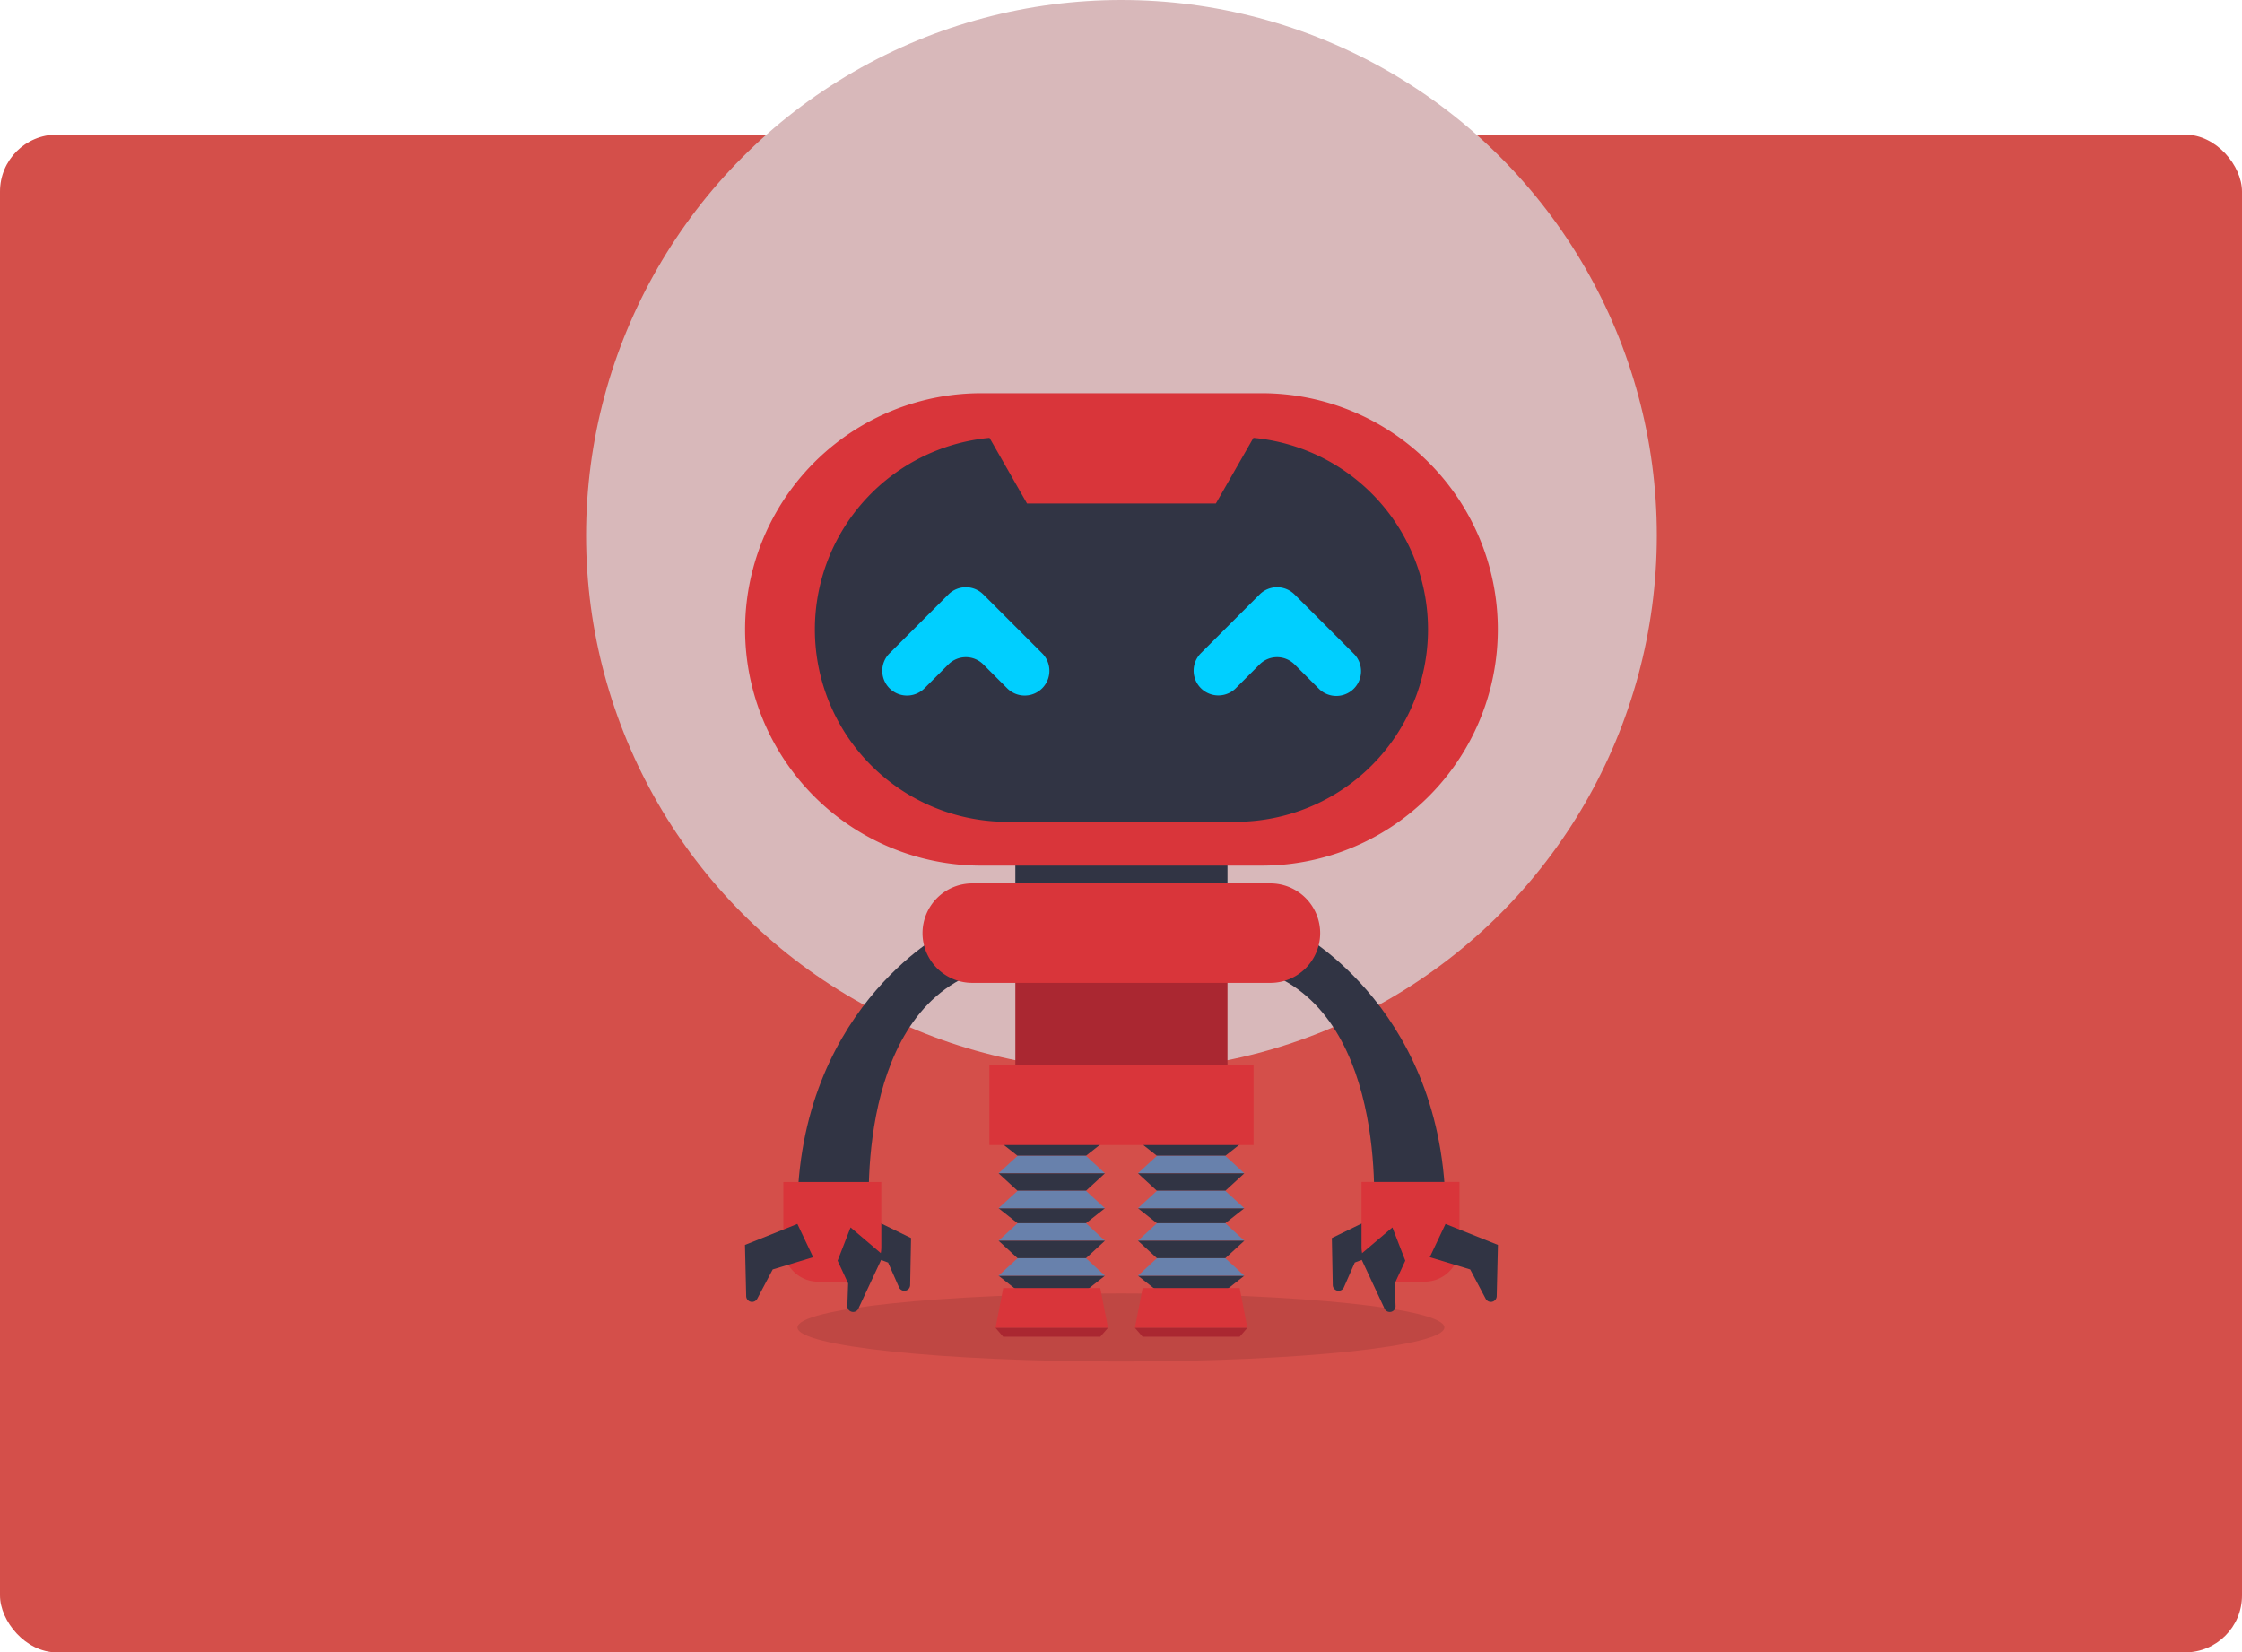 <svg xmlns="http://www.w3.org/2000/svg" width="393.978" height="290.349" viewBox="0 0 393.978 290.349">
  <g id="Grupo_63934" data-name="Grupo 63934" transform="translate(-603.011 -8805.59)">
    <rect id="Image_Place_Holder" data-name="Image Place Holder" width="393.978" height="266.693" rx="10" transform="translate(603.011 8829.245)" fill="#d44f4a"/>
    <g id="Grupo_63774" data-name="Grupo 63774" transform="translate(263.653 5823.297)">
      <g id="Grupo_63773" data-name="Grupo 63773">
        <circle id="Elipse_5344" data-name="Elipse 5344" cx="94.08" cy="94.08" r="94.08" transform="translate(442.346 2982.293)" fill="#d8b8ba"/>
        <g id="Grupo_63772" data-name="Grupo 63772">
          <path id="Trazado_134212" data-name="Trazado 134212" d="M593.178,3215.548c0,3.3-25.445,5.986-56.84,5.986s-56.841-2.665-56.841-5.986,25.445-5.977,56.841-5.977S593.178,3212.244,593.178,3215.548Z" opacity="0.1" style="isolation: isolate"/>
          <g id="Grupo_63771" data-name="Grupo 63771">
            <g id="Grupo_63759" data-name="Grupo 63759">
              <g id="Grupo_63757" data-name="Grupo 63757">
                <path id="Trazado_134213" data-name="Trazado 134213" d="M491.895,3196.151l7.558,3.686-.159,8.25a1.021,1.021,0,0,1-1.963.391l-1.91-4.334-5.8-2.149Z" fill="#313444"/>
                <path id="Trazado_134214" data-name="Trazado 134214" d="M505.288,3146.149s-26.644,13.935-25.809,51.21h12.7s-3.278-36.05,18.846-44.238Z" fill="#313444"/>
                <path id="Trazado_134215" data-name="Trazado 134215" d="M477.028,3189.987h17.2v11.4a6.119,6.119,0,0,1-6.119,6.119h-4.974a6.119,6.119,0,0,1-6.119-6.119v-11.4Z" fill="#d9353a"/>
                <path id="Trazado_134216" data-name="Trazado 134216" d="M479.479,3197.359l-9.21,3.686.213,9.023a1.031,1.031,0,0,0,1.928.462l2.735-5.178,7.105-2.149Z" fill="#313444"/>
                <path id="Trazado_134217" data-name="Trazado 134217" d="M488.822,3197.972l-2.273,5.844,1.847,3.987-.133,3.89a1.021,1.021,0,0,0,1.98.444l4.335-9.272Z" fill="#313444"/>
              </g>
              <g id="Grupo_63758" data-name="Grupo 63758">
                <path id="Trazado_134218" data-name="Trazado 134218" d="M580.966,3196.151l-7.567,3.686.16,8.25a1.021,1.021,0,0,0,1.963.391l1.909-4.343,5.8-2.149Z" fill="#313444"/>
                <path id="Trazado_134219" data-name="Trazado 134219" d="M567.564,3146.149s26.644,13.935,25.81,51.21h-12.7s3.277-36.05-18.846-44.238Z" fill="#313444"/>
                <path id="Trazado_134220" data-name="Trazado 134220" d="M589.706,3207.5h-4.974a6.118,6.118,0,0,1-6.119-6.119v-11.4h17.212v11.4A6.119,6.119,0,0,1,589.706,3207.5Z" fill="#d9353a"/>
                <path id="Trazado_134221" data-name="Trazado 134221" d="M593.374,3197.359l9.209,3.686-.213,9.023a1.03,1.03,0,0,1-1.927.462l-2.735-5.178-7.1-2.149Z" fill="#313444"/>
                <path id="Trazado_134222" data-name="Trazado 134222" d="M584.039,3197.972l2.265,5.844-1.847,3.987.133,3.89a1.021,1.021,0,0,1-1.981.444l-4.334-9.272Z" fill="#313444"/>
              </g>
            </g>
            <rect id="Rectángulo_8099" data-name="Rectángulo 8099" width="37.275" height="30.721" transform="translate(517.784 3139.186)" fill="#aa2731"/>
            <rect id="Rectángulo_8100" data-name="Rectángulo 8100" width="37.275" height="30.721" transform="translate(517.784 3114.203)" fill="#313444"/>
            <path id="Trazado_134223" data-name="Trazado 134223" d="M562.609,3155h-52.4a8.749,8.749,0,0,1-8.74-8.739h0a8.749,8.749,0,0,1,8.74-8.74h52.4a8.749,8.749,0,0,1,8.739,8.74h0A8.749,8.749,0,0,1,562.609,3155Z" fill="#d9353a"/>
            <g id="Grupo_63768" data-name="Grupo 63768">
              <g id="Grupo_63763" data-name="Grupo 63763">
                <g id="Grupo_63762" data-name="Grupo 63762">
                  <g id="Grupo_63760" data-name="Grupo 63760">
                    <path id="Trazado_134224" data-name="Trazado 134224" d="M518.175,3197.234h12.016l3.339-2.638h-18.7Z" fill="#313444"/>
                    <path id="Trazado_134225" data-name="Trazado 134225" d="M514.827,3182.749l3.348,2.638h12.016l3.339-2.638Z" fill="#313444"/>
                    <path id="Trazado_134226" data-name="Trazado 134226" d="M514.827,3188.46h18.7l-3.339-3.073H518.175Z" fill="#6881ac"/>
                    <path id="Trazado_134227" data-name="Trazado 134227" d="M518.175,3191.533h12.016l3.339-3.073h-18.7Z" fill="#313444"/>
                    <path id="Trazado_134228" data-name="Trazado 134228" d="M514.827,3194.6h18.7l-3.339-3.064H518.175Z" fill="#6881ac"/>
                  </g>
                  <g id="Grupo_63761" data-name="Grupo 63761">
                    <path id="Trazado_134229" data-name="Trazado 134229" d="M518.175,3209.091h12.016l3.339-2.638h-18.7Z" fill="#313444"/>
                    <path id="Trazado_134230" data-name="Trazado 134230" d="M514.827,3200.307h18.7l-3.339-3.073H518.175Z" fill="#6881ac"/>
                    <path id="Trazado_134231" data-name="Trazado 134231" d="M518.175,3203.38h12.016l3.339-3.073h-18.7Z" fill="#313444"/>
                    <path id="Trazado_134232" data-name="Trazado 134232" d="M514.827,3206.453h18.7l-3.339-3.073H518.175Z" fill="#6881ac"/>
                  </g>
                </g>
                <path id="Trazado_134233" data-name="Trazado 134233" d="M534.064,3215.619H514.3l1.35-6.99h17.052Z" fill="#d9353a"/>
                <path id="Trazado_134234" data-name="Trazado 134234" d="M534.064,3215.619H514.3l1.35,1.563h17.052Z" fill="#aa2731"/>
              </g>
              <g id="Grupo_63767" data-name="Grupo 63767">
                <g id="Grupo_63766" data-name="Grupo 63766">
                  <g id="Grupo_63764" data-name="Grupo 63764">
                    <path id="Trazado_134235" data-name="Trazado 134235" d="M542.661,3197.234h12.016l3.348-2.638h-18.7Z" fill="#313444"/>
                    <path id="Trazado_134236" data-name="Trazado 134236" d="M539.322,3182.749l3.339,2.638h12.016l3.348-2.638Z" fill="#313444"/>
                    <path id="Trazado_134237" data-name="Trazado 134237" d="M539.322,3188.46h18.7l-3.348-3.073H542.661Z" fill="#6881ac"/>
                    <path id="Trazado_134238" data-name="Trazado 134238" d="M542.661,3191.533h12.016l3.348-3.073h-18.7Z" fill="#313444"/>
                    <path id="Trazado_134239" data-name="Trazado 134239" d="M539.322,3194.6h18.7l-3.348-3.064H542.661Z" fill="#6881ac"/>
                  </g>
                  <g id="Grupo_63765" data-name="Grupo 63765">
                    <path id="Trazado_134240" data-name="Trazado 134240" d="M542.661,3209.091h12.016l3.348-2.638h-18.7Z" fill="#313444"/>
                    <path id="Trazado_134241" data-name="Trazado 134241" d="M539.322,3200.307h18.7l-3.348-3.073H542.661Z" fill="#6881ac"/>
                    <path id="Trazado_134242" data-name="Trazado 134242" d="M542.661,3203.38h12.016l3.348-3.073h-18.7Z" fill="#313444"/>
                    <path id="Trazado_134243" data-name="Trazado 134243" d="M539.322,3206.453h18.7l-3.348-3.073H542.661Z" fill="#6881ac"/>
                  </g>
                </g>
                <path id="Trazado_134244" data-name="Trazado 134244" d="M558.55,3215.619H538.789l1.359-6.99H557.2Z" fill="#d9353a"/>
                <path id="Trazado_134245" data-name="Trazado 134245" d="M558.55,3215.619H538.789l1.359,1.563H557.2Z" fill="#aa2731"/>
              </g>
            </g>
            <rect id="Rectángulo_8101" data-name="Rectángulo 8101" width="46.423" height="14.059" transform="translate(513.219 3169.436)" fill="#d9353a"/>
            <g id="Grupo_63770" data-name="Grupo 63770">
              <path id="Trazado_134246" data-name="Trazado 134246" d="M561.063,3134.4H511.79a41.5,41.5,0,0,1-41.5-41.5h0a41.5,41.5,0,0,1,41.494-41.512h49.282a41.5,41.5,0,0,1,41.5,41.5h0a41.5,41.5,0,0,1-41.494,41.511Z" fill="#d9353a"/>
              <path id="Trazado_134247" data-name="Trazado 134247" d="M556.489,3126.7H516.363a33.811,33.811,0,0,1-33.811-33.8h0a33.821,33.821,0,0,1,33.811-33.812h40.126A33.821,33.821,0,0,1,590.3,3092.9h0A33.812,33.812,0,0,1,556.489,3126.7Z" fill="#313444"/>
              <path id="Trazado_134248" data-name="Trazado 134248" d="M512.154,3086.751a4.342,4.342,0,0,0-6.142,0l0,0-10.365,10.364a4.346,4.346,0,0,0,6.146,6.146l4.219-4.219a4.343,4.343,0,0,1,6.142,0l0,0,4.218,4.219a4.346,4.346,0,0,0,6.146-6.146Zm65.055,10.364-10.364-10.364a4.343,4.343,0,0,0-6.142,0l0,0-10.364,10.364a4.346,4.346,0,0,0,6.145,6.146l4.219-4.219a4.343,4.343,0,0,1,6.142,0l0,0,4.219,4.219a4.346,4.346,0,1,0,6.145-6.146Z" fill="#00cfff"/>
              <g id="Grupo_63769" data-name="Grupo 63769">
                <path id="Trazado_134249" data-name="Trazado 134249" d="M483.582,3067.7l24.992-11.217-4.716-1.687Z" fill="#d9353a"/>
                <path id="Trazado_134250" data-name="Trazado 134250" d="M559.163,3054.183l-22.736,1.03-22.736-1.03-5.116,2.3,3.89,1.385,7.372,12.9h33.181l7.38-12.9,3.881-1.385Z" fill="#d9353a"/>
                <path id="Trazado_134251" data-name="Trazado 134251" d="M568.994,3054.8l-4.716,1.688L589.27,3067.7Z" fill="#d9353a"/>
              </g>
            </g>
          </g>
        </g>
      </g>
    </g>
  </g>
</svg>
